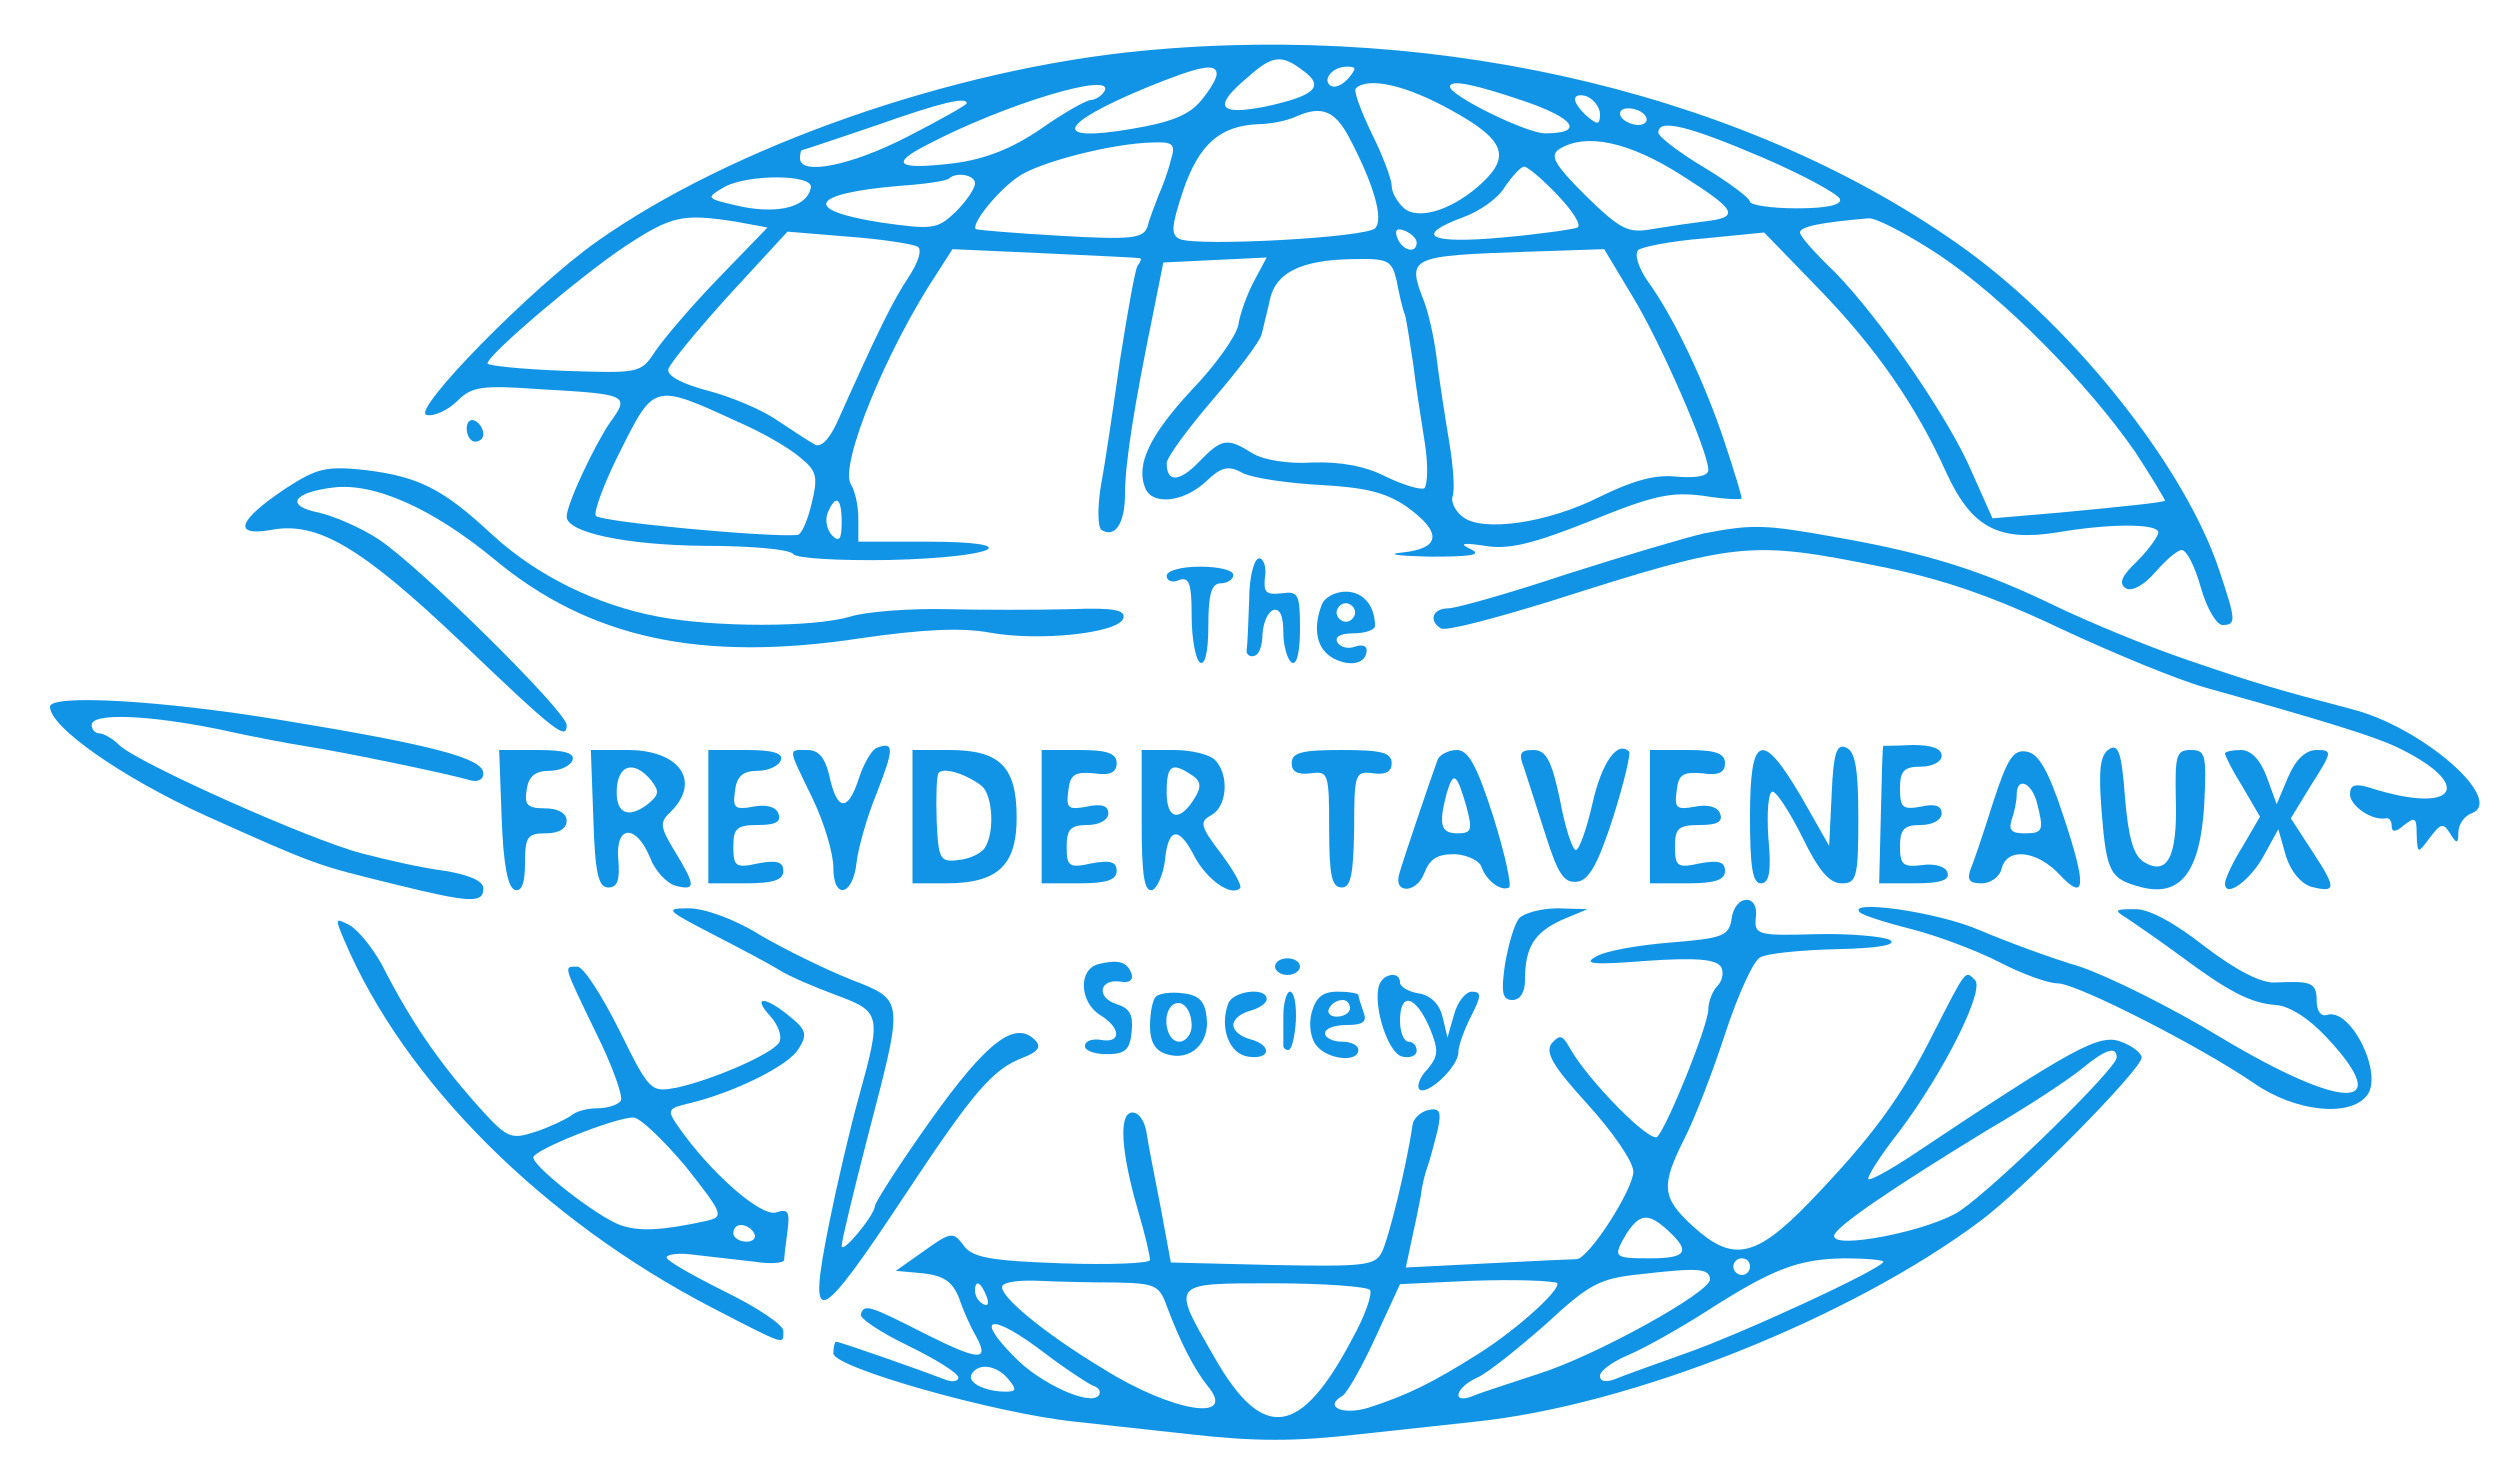 <?xml version="1.0" standalone="no"?>
<!DOCTYPE svg PUBLIC "-//W3C//DTD SVG 20010904//EN"
 "http://www.w3.org/TR/2001/REC-SVG-20010904/DTD/svg10.dtd">
<svg version="1.0" xmlns="http://www.w3.org/2000/svg"
 width="300pt" height="176pt" viewBox="0 0 300 176"
 preserveAspectRatio="xMidYMid meet">
<g transform="translate(0,176) scale(0.1,-0.1)"
fill="#1194e6" stroke="none">
<path d="M1370 1699 c-228 -22 -493 -115 -654 -229 -79 -56 -224 -204 -204
-208 9 -2 26 6 37 17 17 17 29 19 98 14 107 -6 109 -7 85 -40 -19 -28 -52 -98
-52 -113 0 -19 71 -34 164 -35 56 0 104 -4 108 -10 4 -5 54 -8 115 -7 129 3
168 22 45 22 l-82 0 0 28 c0 15 -4 33 -9 41 -14 23 43 162 104 254 l18 28 111
-5 c61 -3 112 -5 114 -6 2 0 1 -4 -3 -9 -3 -5 -12 -56 -21 -113 -8 -57 -18
-125 -23 -151 -4 -26 -4 -50 1 -53 16 -10 28 8 28 43 0 37 11 106 34 218 l12
60 62 3 62 3 -15 -28 c-8 -15 -17 -39 -19 -53 -3 -14 -28 -49 -56 -78 -50 -54
-67 -89 -56 -117 8 -22 46 -18 73 7 19 18 27 20 45 10 13 -6 55 -12 93 -14 54
-3 78 -9 103 -26 43 -31 41 -50 -5 -55 -21 -2 -6 -4 32 -5 51 0 64 2 50 9 -15
7 -10 8 17 4 29 -5 59 3 127 30 76 31 97 35 135 30 25 -4 46 -5 46 -3 0 3 -9
33 -21 69 -23 69 -60 148 -92 192 -11 16 -16 32 -11 37 5 4 41 11 80 14 l71 7
64 -66 c70 -72 118 -141 155 -223 30 -65 62 -82 132 -71 64 11 122 11 122 0 0
-4 -11 -20 -25 -34 -19 -18 -23 -27 -14 -33 7 -4 21 3 35 19 13 15 27 27 32
27 6 0 16 -20 23 -45 7 -25 19 -45 26 -45 17 0 16 6 -4 66 -41 123 -172 288
-302 383 -255 185 -627 275 -991 240z m194 -24 c26 -19 14 -30 -46 -43 -56
-11 -63 0 -21 35 30 27 41 28 67 8z m-104 -4 c0 -5 -8 -19 -19 -32 -14 -17
-36 -26 -85 -34 -95 -16 -86 6 20 50 64 26 84 30 84 16z m158 -5 c-7 -8 -16
-12 -21 -9 -11 7 2 23 19 23 12 0 12 -2 2 -14z m-293 -16 c-3 -5 -11 -10 -16
-10 -5 0 -32 -15 -59 -34 -35 -24 -67 -37 -106 -42 -67 -8 -77 -1 -32 22 93
49 229 90 213 64z m416 -22 c64 -35 72 -55 38 -87 -34 -32 -76 -46 -94 -31 -8
7 -15 19 -15 27 0 8 -11 37 -24 63 -13 27 -22 51 -19 54 15 14 60 4 114 -26z
m87 11 c62 -21 74 -39 26 -39 -22 0 -114 45 -114 56 0 9 29 3 88 -17z m92 -16
c0 -13 -3 -13 -15 -3 -8 7 -15 16 -15 21 0 5 7 6 15 3 8 -4 15 -13 15 -21z
m-760 13 c0 -2 -32 -20 -71 -40 -68 -35 -129 -47 -129 -26 0 6 1 10 3 10 1 0
40 13 87 29 82 29 110 35 110 27z m459 -41 c29 -55 42 -98 31 -109 -11 -11
-210 -22 -234 -13 -11 5 -11 14 4 59 19 55 44 77 90 79 14 0 34 4 45 9 31 14
47 7 64 -25z m356 25 c3 -5 -1 -10 -9 -10 -8 0 -18 5 -21 10 -3 6 1 10 9 10 8
0 18 -4 21 -10z m140 -49 c49 -21 91 -44 93 -50 2 -7 -16 -11 -52 -11 -31 0
-56 4 -56 8 0 4 -25 23 -55 41 -30 18 -55 37 -55 42 0 17 36 8 125 -30z m-710
-3 c-3 -13 -10 -32 -15 -43 -4 -11 -11 -28 -13 -37 -5 -14 -18 -16 -104 -11
-54 3 -100 7 -102 8 -6 6 26 46 51 63 24 17 112 40 161 41 25 1 28 -2 22 -21z
m614 -19 c66 -42 70 -50 24 -55 -16 -2 -43 -6 -61 -9 -28 -5 -37 -1 -79 40
-37 37 -44 48 -32 56 32 20 84 9 148 -32z m-150 -23 c18 -19 29 -36 24 -39 -4
-2 -45 -8 -90 -12 -88 -8 -107 2 -48 24 20 7 43 23 51 37 9 13 19 24 23 24 4
0 22 -15 40 -34z m-896 9 c-4 -23 -38 -32 -83 -23 -44 10 -44 10 -20 24 28 15
106 15 103 -1z m197 5 c0 -6 -10 -21 -23 -34 -22 -21 -27 -22 -90 -13 -96 15
-85 35 23 44 30 2 57 6 59 9 9 8 31 4 31 -6z m-287 -46 l38 -7 -59 -61 c-32
-33 -66 -73 -76 -88 -17 -26 -19 -26 -109 -23 -51 2 -92 6 -92 9 0 10 113 106
166 141 55 36 68 39 132 29z m1444 -40 c79 -53 178 -154 235 -236 21 -32 37
-59 36 -59 -5 -2 -40 -6 -125 -14 l-82 -7 -29 65 c-32 69 -119 193 -171 241
-17 17 -31 33 -31 37 0 7 24 12 82 17 9 1 47 -19 85 -44z m-627 15 c0 -14 -17
-10 -23 5 -4 10 -1 13 9 9 7 -3 14 -9 14 -14z m-599 -5 c6 -3 1 -19 -11 -37
-19 -29 -35 -61 -86 -175 -10 -21 -20 -30 -27 -25 -7 4 -27 17 -45 29 -17 12
-55 28 -82 35 -31 8 -50 18 -48 26 2 7 35 47 73 89 l70 76 73 -6 c41 -3 78 -9
83 -12z m857 -58 c34 -55 92 -188 92 -210 0 -7 -13 -10 -38 -8 -26 3 -53 -5
-92 -24 -63 -32 -142 -43 -165 -24 -9 7 -14 18 -12 24 3 7 1 36 -4 66 -5 30
-12 75 -15 100 -3 25 -10 55 -15 68 -21 54 -19 55 126 60 l90 3 33 -55z m-282
17 c3 -16 7 -34 10 -41 2 -7 6 -34 10 -60 3 -26 10 -69 14 -95 4 -26 3 -50 -1
-53 -5 -2 -25 4 -46 14 -25 13 -55 18 -88 17 -29 -2 -59 3 -72 11 -30 19 -37
18 -64 -10 -24 -25 -39 -25 -39 -2 0 7 25 41 55 76 30 35 57 70 59 79 2 9 7
28 10 42 7 32 38 47 98 48 44 1 48 -1 54 -26z m-791 -169 c28 -12 61 -31 74
-42 21 -17 23 -23 15 -56 -5 -21 -12 -37 -17 -38 -37 -3 -238 16 -242 23 -3 4
10 40 30 79 40 80 40 80 140 34z m125 -121 c0 -20 -3 -24 -11 -16 -7 7 -9 19
-6 27 10 24 17 19 17 -11z"/>
<path d="M560 1246 c0 -9 5 -16 10 -16 6 0 10 4 10 9 0 6 -4 13 -10 16 -5 3
-10 -1 -10 -9z"/>
<path d="M343 1174 c-57 -38 -65 -58 -18 -50 56 11 109 -21 229 -135 113 -108
126 -118 126 -99 0 16 -178 192 -226 223 -21 14 -54 28 -72 32 -40 8 -31 24
18 30 49 6 119 -25 193 -86 114 -95 248 -124 439 -95 76 11 121 13 155 7 59
-11 155 -1 161 17 3 10 -11 13 -64 11 -38 -1 -105 -1 -149 0 -44 1 -96 -3
-115 -9 -44 -13 -162 -13 -230 0 -75 14 -147 50 -200 99 -59 55 -88 69 -152
77 -47 5 -58 2 -95 -22z"/>
<path d="M2045 1120 c-22 -5 -96 -27 -165 -49 -69 -23 -133 -41 -142 -41 -19
0 -24 -15 -9 -24 5 -4 65 12 133 33 223 71 237 73 395 41 71 -14 133 -35 215
-74 64 -30 142 -62 174 -71 143 -40 201 -58 229 -71 97 -46 73 -83 -32 -49
-17 5 -23 3 -23 -8 0 -14 26 -32 43 -29 4 1 7 -3 7 -9 0 -8 5 -8 15 1 13 10
15 9 15 -11 1 -24 1 -24 16 -4 13 17 16 18 24 5 8 -13 10 -13 10 1 0 9 7 20
16 23 41 16 -60 104 -144 125 -91 24 -112 30 -197 59 -50 17 -122 47 -161 66
-85 41 -151 62 -259 81 -88 16 -102 16 -160 5z"/>
<path d="M1499 1040 c-1 -27 -2 -54 -3 -60 -1 -5 4 -9 9 -7 6 1 10 13 10 26 1
14 6 26 13 29 8 2 12 -7 12 -27 0 -16 5 -33 10 -36 6 -4 10 12 10 40 0 42 -2
46 -22 43 -19 -2 -22 1 -20 20 2 12 -2 22 -7 22 -6 0 -12 -22 -12 -50z"/>
<path d="M1400 1069 c0 -6 7 -9 15 -5 12 4 15 -4 15 -44 0 -27 5 -52 10 -55 6
-4 10 13 10 44 0 39 4 51 15 51 8 0 15 5 15 10 0 6 -18 10 -40 10 -23 0 -40
-5 -40 -11z"/>
<path d="M1586 1034 c-11 -29 -6 -53 14 -64 21 -11 40 -6 40 10 0 5 -6 7 -14
4 -8 -3 -17 -1 -21 5 -4 7 4 11 19 11 14 0 26 4 26 9 0 24 -14 41 -35 41 -13
0 -26 -7 -29 -16z m38 -15 c-3 -5 -10 -7 -15 -3 -5 3 -7 10 -3 15 3 5 10 7 15
3 5 -3 7 -10 3 -15z"/>
<path d="M60 912 c0 -25 87 -85 185 -130 138 -62 135 -60 228 -83 93 -23 107
-23 107 -5 0 9 -17 16 -46 21 -25 3 -70 13 -100 21 -62 16 -270 109 -291 130
-8 8 -19 14 -24 14 -5 0 -9 5 -9 10 0 15 68 12 152 -5 40 -9 89 -18 108 -21
45 -7 170 -33 193 -40 10 -3 17 0 17 8 0 18 -60 34 -243 64 -146 24 -277 31
-277 16z"/>
<path d="M1053 863 c-7 -2 -17 -20 -23 -39 -13 -39 -26 -37 -35 6 -5 21 -13
30 -26 30 -24 0 -24 4 6 -58 14 -29 25 -66 25 -83 0 -40 24 -34 28 7 2 16 12
53 24 82 21 54 21 62 1 55z"/>
<path d="M2198 807 l-3 -62 -33 58 c-48 82 -62 76 -62 -23 0 -60 3 -80 13 -80
10 0 13 14 9 55 -2 30 0 55 5 55 5 0 21 -25 36 -55 19 -39 32 -55 47 -55 18 0
20 7 20 79 0 60 -4 80 -15 84 -11 5 -15 -7 -17 -56z"/>
<path d="M2260 865 c-1 0 -2 -37 -3 -83 l-2 -82 43 0 c31 0 42 4 39 13 -2 7
-15 11 -30 9 -23 -3 -27 0 -27 22 0 21 5 26 25 26 14 0 25 6 25 14 0 9 -8 12
-25 8 -22 -4 -25 -1 -25 22 0 21 5 26 25 26 14 0 25 6 25 13 0 9 -12 13 -35
13 -19 -1 -35 -1 -35 -1z"/>
<path d="M2531 861 c-11 -7 -13 -25 -9 -76 6 -73 10 -80 49 -90 46 -11 69 19
74 98 3 61 2 67 -16 67 -18 0 -19 -7 -18 -60 2 -68 -10 -92 -39 -74 -12 8 -18
29 -22 77 -4 54 -8 65 -19 58z"/>
<path d="M602 778 c2 -54 7 -83 16 -86 8 -2 12 8 12 32 0 32 3 36 25 36 16 0
25 6 25 15 0 9 -10 15 -26 15 -21 0 -25 4 -22 22 2 16 10 23 27 23 13 0 26 6
28 13 3 8 -9 12 -42 12 l-46 0 3 -82z"/>
<path d="M712 778 c2 -66 6 -83 18 -83 11 0 14 9 12 33 -4 42 21 44 38 3 6
-16 20 -31 31 -34 24 -6 24 0 -1 41 -18 30 -19 35 -5 48 37 37 10 74 -52 74
l-44 0 3 -82z m69 46 c11 -14 10 -18 -5 -30 -22 -16 -36 -10 -36 15 0 33 20
40 41 15z"/>
<path d="M850 780 l0 -80 45 0 c33 0 45 4 45 15 0 11 -8 13 -30 9 -27 -6 -30
-4 -30 20 0 22 4 26 30 26 21 0 28 4 24 14 -3 8 -15 11 -30 8 -22 -4 -25 -2
-22 19 2 17 9 24 27 24 13 0 26 6 28 13 3 8 -9 12 -41 12 l-46 0 0 -80z"/>
<path d="M1095 780 l0 -80 40 0 c62 0 85 21 85 79 0 61 -20 81 -81 81 l-44 0
0 -80z m83 37 c13 -11 16 -55 4 -74 -4 -7 -19 -14 -32 -15 -22 -3 -24 1 -26
47 -1 28 0 53 2 57 5 8 32 0 52 -15z"/>
<path d="M1250 780 l0 -80 45 0 c33 0 45 4 45 15 0 11 -8 13 -30 9 -27 -6 -30
-4 -30 20 0 21 5 26 25 26 14 0 25 6 25 14 0 9 -8 12 -26 8 -22 -4 -25 -2 -22
19 2 20 8 23 31 21 19 -3 27 1 27 12 0 12 -11 16 -45 16 l-45 0 0 -80z"/>
<path d="M1370 774 c0 -64 3 -85 13 -82 6 3 13 19 15 36 4 40 17 41 36 3 15
-27 43 -47 54 -37 3 3 -8 22 -23 42 -25 33 -26 38 -11 46 19 11 21 49 4 66 -7
7 -29 12 -50 12 l-38 0 0 -86z m60 56 c11 -7 12 -14 4 -27 -18 -30 -34 -27
-34 6 0 33 6 37 30 21z"/>
<path d="M1550 844 c0 -10 7 -14 23 -12 21 3 22 0 22 -67 0 -55 3 -70 15 -70
11 0 14 15 15 70 0 67 1 70 23 67 15 -2 22 2 22 12 0 13 -12 16 -60 16 -48 0
-60 -3 -60 -16z"/>
<path d="M1725 848 c-8 -22 -42 -122 -46 -137 -7 -24 21 -23 30 1 7 18 16 23
37 23 15 -1 30 -8 32 -16 6 -16 23 -29 33 -24 3 3 -5 40 -19 85 -20 62 -30 80
-44 80 -10 0 -21 -6 -23 -12z m35 -57 c7 -27 6 -31 -11 -31 -20 0 -23 10 -13
48 8 27 12 25 24 -17z"/>
<path d="M1829 838 c4 -13 16 -49 26 -81 15 -47 22 -57 38 -55 14 2 25 22 43
78 13 41 21 76 19 78 -14 14 -33 -13 -44 -62 -7 -31 -16 -56 -20 -56 -4 0 -13
27 -19 60 -10 48 -17 60 -32 60 -16 0 -18 -4 -11 -22z"/>
<path d="M1980 780 l0 -80 45 0 c33 0 45 4 45 15 0 11 -8 13 -30 9 -27 -6 -30
-4 -30 20 0 22 4 26 30 26 21 0 28 4 24 14 -3 8 -15 11 -30 8 -22 -4 -25 -2
-22 19 2 20 8 23 31 21 19 -3 27 1 27 12 0 12 -11 16 -45 16 l-45 0 0 -80z"/>
<path d="M2392 798 c-11 -35 -23 -71 -27 -80 -5 -14 -2 -18 13 -18 11 0 22 8
24 18 7 26 43 21 70 -8 31 -33 32 -13 4 71 -18 55 -30 75 -44 77 -16 3 -23 -8
-40 -60z m52 0 c9 -35 8 -38 -15 -38 -15 0 -19 4 -15 16 3 9 6 22 6 30 0 22
17 16 24 -8z"/>
<path d="M2670 856 c0 -3 9 -21 21 -40 l21 -36 -21 -36 c-12 -19 -21 -39 -21
-44 0 -19 31 4 47 34 l17 31 9 -32 c6 -19 18 -33 30 -37 31 -8 31 -2 2 42
l-26 40 25 41 c25 39 25 41 6 41 -13 0 -25 -11 -34 -32 l-14 -33 -12 33 c-8
21 -19 32 -31 32 -10 0 -19 -2 -19 -4z"/>
<path d="M2078 658 c-3 -21 -10 -24 -73 -29 -38 -3 -79 -10 -90 -17 -16 -9 -3
-10 61 -5 59 4 83 2 89 -7 4 -6 2 -17 -4 -23 -6 -6 -11 -19 -11 -28 0 -19 -48
-138 -61 -153 -8 -9 -83 67 -105 106 -9 16 -12 17 -22 6 -8 -11 1 -27 43 -73
30 -33 55 -69 55 -81 0 -21 -53 -104 -68 -105 -4 0 -51 -2 -106 -5 l-99 -5 7
33 c4 18 9 42 11 53 1 11 5 27 8 35 3 8 8 28 12 43 5 23 3 28 -11 25 -9 -2
-18 -10 -19 -18 -7 -49 -29 -138 -37 -153 -8 -16 -23 -17 -131 -15 l-122 3
-12 65 c-7 36 -15 76 -17 90 -2 14 -9 25 -17 25 -17 0 -14 -47 7 -119 8 -27
14 -53 14 -58 0 -4 -48 -6 -106 -4 -86 3 -108 7 -118 22 -12 16 -15 16 -47 -7
l-34 -24 33 -3 c25 -3 35 -10 43 -30 5 -15 14 -35 20 -45 17 -31 4 -30 -60 2
-67 34 -74 37 -78 24 -2 -5 24 -22 57 -38 33 -16 60 -33 60 -38 0 -5 -8 -6
-17 -2 -26 10 -125 45 -130 45 -1 0 -3 -6 -3 -14 0 -17 194 -72 290 -82 19 -2
81 -9 137 -15 79 -9 127 -9 205 0 57 6 119 13 138 15 186 19 451 124 608 242
53 40 192 181 192 195 0 5 -11 14 -25 19 -26 10 -58 -8 -250 -136 -27 -18 -51
-31 -53 -29 -2 2 14 28 37 57 54 72 103 170 91 182 -12 12 -10 14 -50 -64 -38
-76 -73 -124 -149 -203 -65 -67 -92 -72 -140 -28 -37 34 -38 48 -10 104 12 23
34 80 49 126 15 46 34 88 42 92 8 5 50 9 92 10 49 1 73 5 64 11 -7 4 -47 8
-88 7 -71 -2 -75 -1 -73 20 4 29 -25 28 -29 -1z m462 -167 c0 -13 -144 -154
-188 -184 -36 -24 -153 -47 -151 -30 0 10 71 58 184 127 50 29 101 63 115 75
27 22 40 26 40 12z m-538 -208 c27 -25 22 -33 -22 -33 -44 0 -45 1 -28 30 16
24 26 25 50 3z m98 -43 c0 -5 -4 -10 -10 -10 -5 0 -10 5 -10 10 0 6 5 10 10
10 6 0 10 -4 10 -10z m160 6 c0 -8 -173 -88 -240 -111 -36 -13 -73 -26 -82
-30 -11 -4 -18 -3 -18 4 0 6 15 17 34 25 19 8 60 31 93 52 81 52 111 63 166
64 26 0 47 -2 47 -4z m-208 -21 c2 -15 -139 -93 -207 -114 -33 -11 -68 -22
-77 -26 -27 -11 -22 10 5 22 13 6 49 35 82 64 52 48 64 55 114 60 69 8 82 7
83 -6z m-714 -4 c48 -1 53 -3 62 -28 16 -43 33 -76 49 -96 37 -44 -42 -32
-126 21 -73 44 -126 89 -120 99 3 5 22 7 44 6 21 -1 62 -2 91 -2z m529 0 c13
-2 -43 -54 -92 -85 -57 -36 -86 -50 -132 -65 -32 -10 -55 1 -32 14 6 4 24 36
40 71 l29 63 63 3 c57 3 107 2 124 -1z m-683 -17 c3 -8 2 -12 -4 -9 -6 3 -10
10 -10 16 0 14 7 11 14 -7z m460 8 c3 -5 -6 -31 -21 -58 -62 -118 -107 -125
-165 -24 -53 92 -55 90 71 90 60 0 112 -4 115 -8z m-390 -76 c25 -19 51 -36
58 -39 7 -2 10 -8 6 -12 -11 -12 -70 15 -100 46 -51 51 -28 54 36 5z m-44 -31
c10 -12 10 -15 -3 -15 -25 0 -47 11 -41 21 8 14 30 11 44 -6z"/>
<path d="M855 639 c33 -17 69 -36 80 -43 11 -7 41 -20 68 -30 54 -20 55 -23
28 -121 -11 -39 -27 -108 -36 -153 -26 -129 -15 -126 89 31 84 127 107 154
144 168 18 7 22 13 14 21 -24 24 -58 -2 -125 -96 -37 -52 -67 -99 -67 -103 -1
-12 -40 -59 -40 -48 0 6 14 64 31 130 44 169 45 164 -21 190 -30 12 -79 36
-108 53 -30 19 -67 32 -85 32 -30 0 -28 -2 28 -31z"/>
<path d="M1823 658 c-6 -7 -13 -32 -17 -55 -5 -35 -3 -43 9 -43 9 0 15 9 15
24 0 39 11 57 44 72 l31 13 -36 1 c-20 0 -41 -6 -46 -12z"/>
<path d="M2232 665 c3 -3 30 -12 62 -20 31 -8 79 -26 106 -40 27 -14 58 -25
69 -25 23 0 170 -75 236 -120 49 -34 114 -41 135 -15 21 25 -19 107 -48 97 -7
-2 -12 5 -12 17 0 22 -6 24 -50 22 -16 -1 -46 14 -84 43 -37 29 -68 46 -85 45
-24 0 -25 -1 -7 -12 10 -7 38 -26 61 -43 59 -44 86 -58 116 -60 16 -1 40 -16
62 -40 82 -88 19 -87 -128 1 -59 36 -136 74 -169 85 -34 10 -88 30 -121 44
-51 22 -160 37 -143 21z"/>
<path d="M413 632 c72 -170 239 -336 441 -441 91 -47 86 -45 86 -28 0 7 -31
28 -70 47 -38 19 -70 37 -70 41 0 4 16 6 35 3 19 -2 51 -6 70 -8 19 -3 35 -2
36 2 0 4 2 20 4 35 3 23 1 27 -14 22 -18 -5 -78 47 -117 103 -14 20 -13 22 13
28 54 13 119 45 131 65 11 17 10 23 -10 39 -30 25 -46 25 -24 1 10 -11 15 -25
11 -32 -9 -14 -78 -44 -122 -54 -32 -6 -33 -6 -70 69 -21 42 -43 76 -50 76
-17 0 -18 4 22 -79 20 -40 33 -77 30 -82 -4 -5 -16 -9 -29 -9 -12 0 -26 -4
-31 -9 -6 -4 -24 -13 -42 -19 -31 -10 -34 -9 -74 36 -44 50 -77 98 -110 163
-12 22 -30 44 -40 49 -17 9 -17 8 -6 -18z m410 -272 c45 -57 46 -60 25 -65
-55 -12 -81 -13 -104 -5 -29 11 -104 70 -104 81 0 9 98 48 120 48 8 0 36 -27
63 -59z m82 -80 c3 -5 -1 -10 -9 -10 -9 0 -16 5 -16 10 0 6 4 10 9 10 6 0 13
-4 16 -10z"/>
<path d="M1318 603 c-24 -6 -23 -45 2 -61 25 -15 26 -34 2 -30 -11 2 -20 -1
-20 -7 -1 -5 10 -10 26 -10 22 0 28 5 30 27 2 20 -2 28 -18 33 -25 8 -21 31 5
27 10 -2 15 2 13 9 -5 15 -16 18 -40 12z"/>
<path d="M1530 600 c0 -5 7 -10 15 -10 8 0 15 5 15 10 0 6 -7 10 -15 10 -8 0
-15 -4 -15 -10z"/>
<path d="M1655 578 c-8 -25 11 -83 28 -86 9 -2 17 1 17 7 0 6 -4 11 -10 11 -5
0 -10 11 -10 25 0 35 18 31 35 -7 12 -29 11 -35 -2 -51 -9 -9 -13 -20 -10 -24
9 -9 47 27 47 44 0 8 7 27 15 43 13 25 13 30 1 30 -7 0 -17 -12 -21 -27 l-8
-28 -6 25 c-4 16 -15 26 -29 28 -12 2 -22 8 -22 13 0 14 -20 11 -25 -3z"/>
<path d="M1387 564 c-4 -4 -7 -20 -7 -35 0 -19 6 -30 20 -34 28 -9 52 13 48
44 -2 19 -9 27 -28 29 -14 2 -29 0 -33 -4z m43 -35 c0 -10 -7 -19 -15 -19 -15
0 -21 31 -9 43 11 10 24 -3 24 -24z"/>
<path d="M1474 556 c-11 -29 1 -61 24 -64 27 -4 29 14 2 21 -11 3 -20 10 -20
17 0 7 9 14 20 17 11 3 20 9 20 14 0 15 -40 10 -46 -5z"/>
<path d="M1540 540 c0 -16 0 -32 0 -35 0 -3 3 -5 6 -5 4 0 8 16 9 35 1 19 -2
35 -7 35 -4 0 -8 -13 -8 -30z"/>
<path d="M1574 545 c-4 -15 -1 -32 6 -40 14 -17 50 -20 50 -5 0 6 -9 10 -20
10 -11 0 -20 5 -20 10 0 6 12 10 26 10 20 0 25 4 20 16 -3 9 -6 18 -6 20 0 2
-11 4 -25 4 -18 0 -26 -7 -31 -25z m46 5 c0 -5 -7 -10 -16 -10 -8 0 -12 5 -9
10 3 6 10 10 16 10 5 0 9 -4 9 -10z"/>
</g>
</svg>

